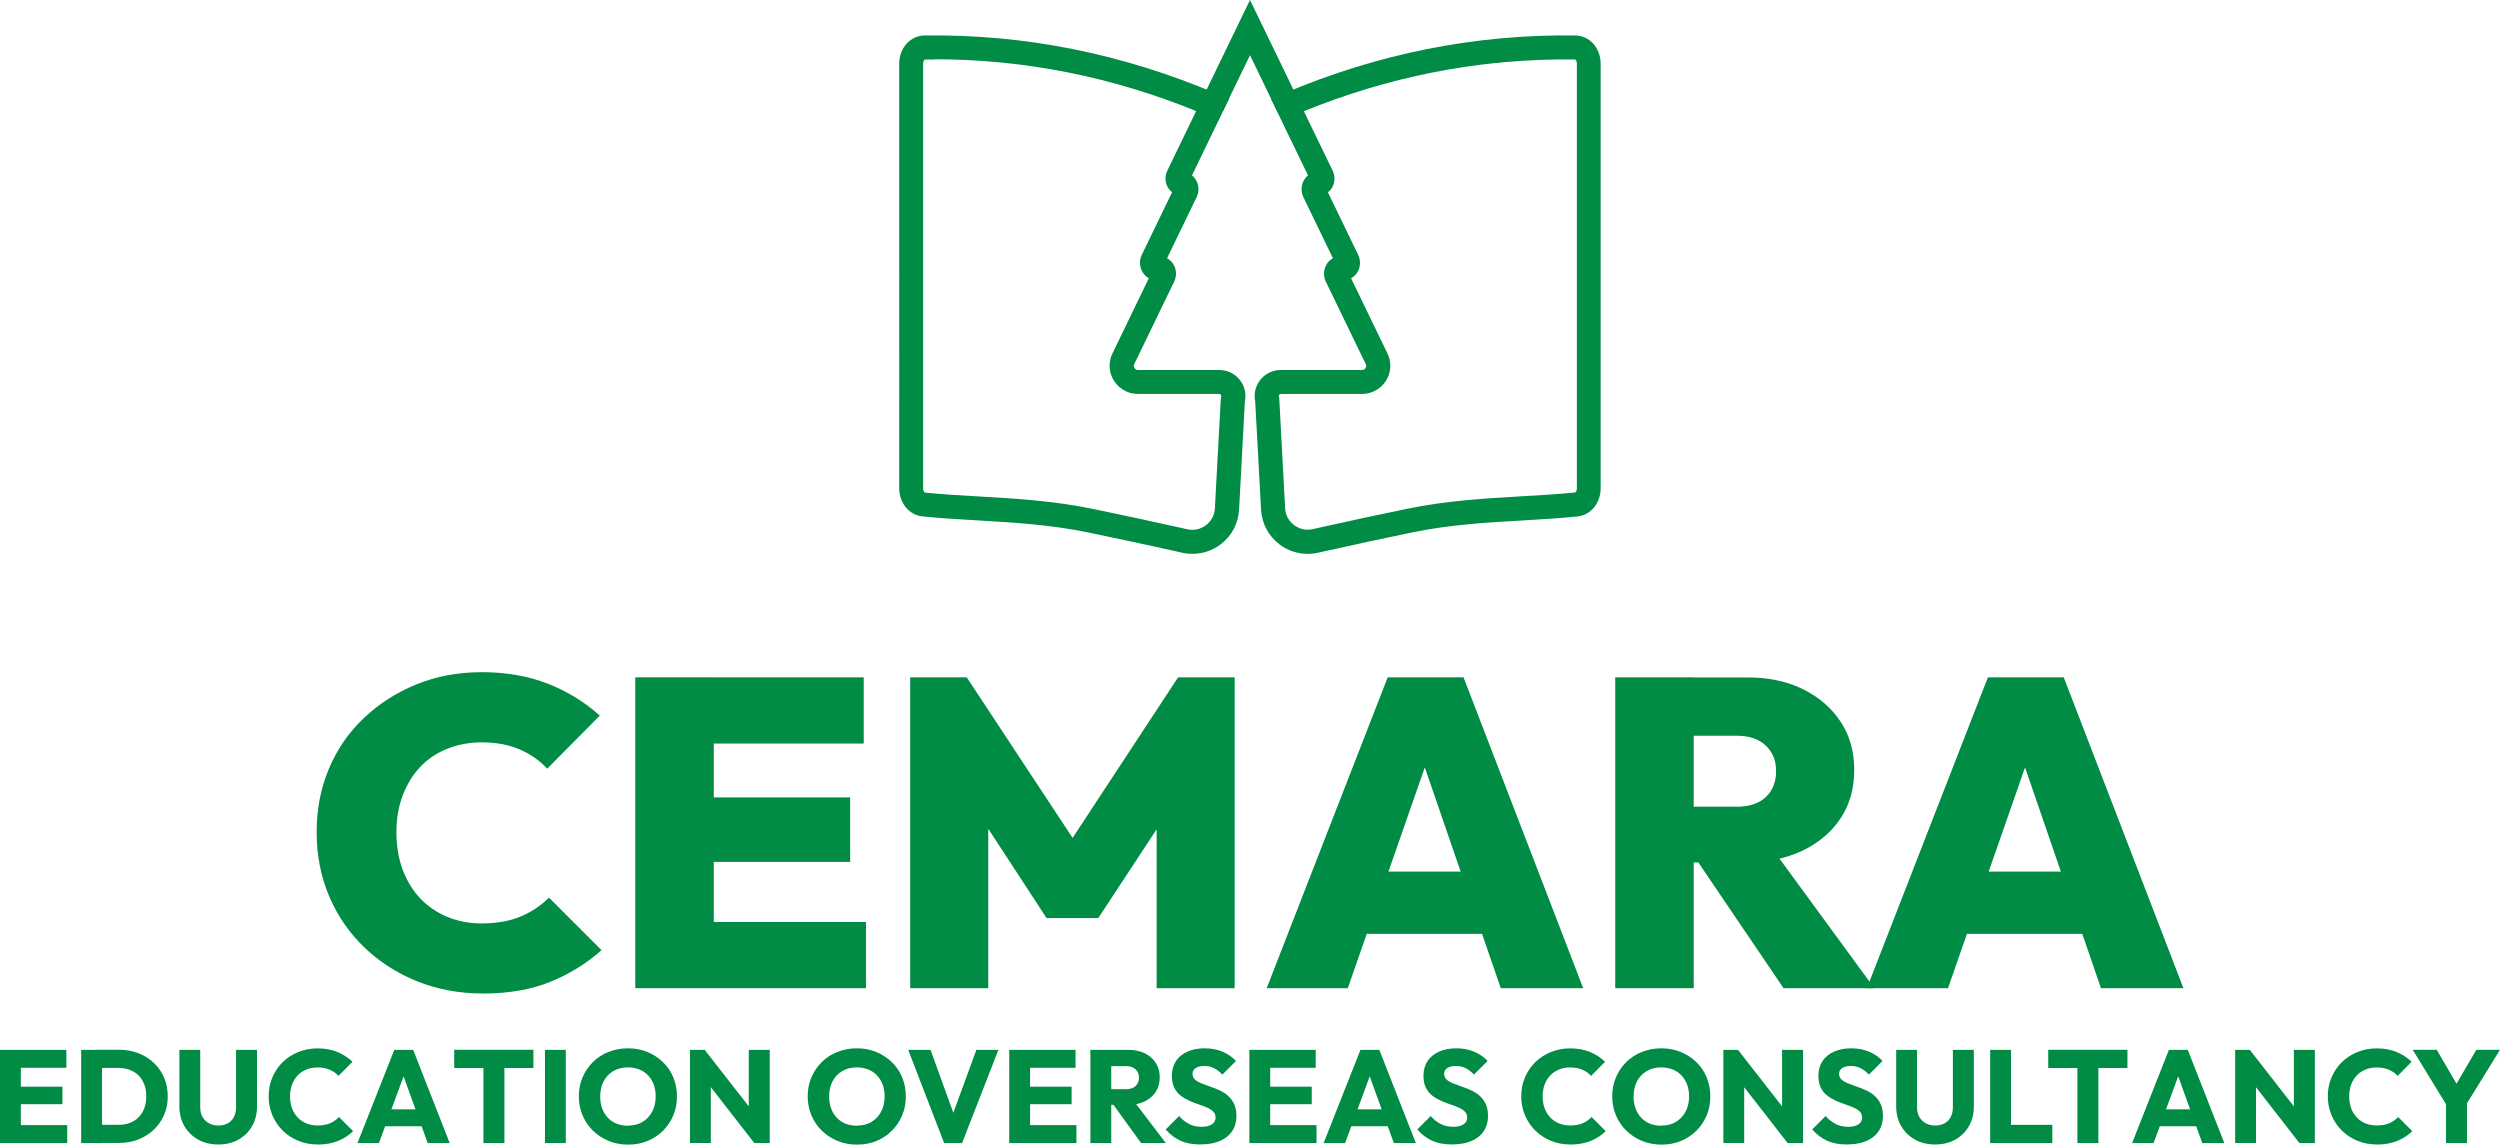 <?xml version="1.0" encoding="UTF-8"?>
<svg id="Layer_2" data-name="Layer 2" xmlns="http://www.w3.org/2000/svg" viewBox="0 0 355.12 162.59">
  <defs>
    <style>
      .cls-1 {
        fill: #008c44;
        stroke-width: 0px;
      }
    </style>
  </defs>
  <g id="Layer_1-2" data-name="Layer 1">
    <g>
      <path class="cls-1" d="M0,162.37v-13.24h2.96v13.24H0ZM2.27,151.68v-2.55h7.16v2.55H2.27ZM2.27,156.85v-2.49h6.6v2.49H2.27ZM2.27,162.37v-2.55h7.28v2.55H2.27Z"/>
      <path class="cls-1" d="M11.53,162.37v-13.24h2.96v13.24h-2.96ZM13.56,162.37v-2.59h3.26c.8,0,1.5-.16,2.09-.49s1.05-.79,1.38-1.4c.33-.61.49-1.33.49-2.17s-.17-1.54-.5-2.15-.79-1.07-1.39-1.39-1.28-.48-2.07-.48h-3.36v-2.59h3.39c1,0,1.92.16,2.77.48.84.32,1.58.78,2.21,1.37.63.59,1.12,1.29,1.47,2.09.35.8.53,1.69.53,2.68s-.17,1.85-.53,2.65c-.35.81-.84,1.51-1.46,2.1-.63.59-1.36,1.05-2.2,1.38s-1.76.49-2.75.49h-3.34Z"/>
      <path class="cls-1" d="M31.03,162.57c-1.1,0-2.07-.23-2.9-.7-.83-.47-1.48-1.11-1.95-1.93-.47-.82-.7-1.75-.7-2.78v-8.03h2.96v8.18c0,.54.12,1,.35,1.39.23.39.54.68.93.88s.83.3,1.31.3.9-.1,1.29-.3c.38-.2.68-.49.89-.88.21-.39.32-.84.32-1.37v-8.2h2.98v8.04c0,1.04-.23,1.96-.69,2.78-.46.81-1.11,1.45-1.93,1.92s-1.78.7-2.85.7Z"/>
      <path class="cls-1" d="M45.12,162.57c-.99,0-1.9-.17-2.75-.52s-1.58-.83-2.21-1.45c-.63-.62-1.12-1.35-1.47-2.18-.35-.83-.53-1.73-.53-2.69s.17-1.86.53-2.69c.35-.83.84-1.55,1.47-2.17.63-.61,1.37-1.09,2.2-1.43.84-.34,1.76-.52,2.76-.52,1.05,0,1.98.17,2.8.51.82.34,1.53.8,2.15,1.39l-1.99,2.01c-.34-.38-.75-.67-1.25-.88s-1.07-.32-1.72-.32c-.58,0-1.1.1-1.58.29-.47.19-.89.47-1.24.83-.35.36-.62.8-.81,1.31s-.28,1.07-.28,1.67.09,1.19.28,1.7c.19.51.46.94.81,1.31.35.37.76.65,1.24.84.48.19,1,.29,1.58.29.67,0,1.26-.1,1.76-.31.5-.21.92-.5,1.28-.89l2.01,2.01c-.62.6-1.35,1.07-2.17,1.4s-1.78.5-2.87.5Z"/>
      <path class="cls-1" d="M50.78,162.37l5.23-13.24h2.68l5.19,13.24h-3.13l-3.96-10.97h1.09l-4.05,10.97h-3.06ZM53.78,159.98v-2.4h7.2v2.4h-7.2Z"/>
      <path class="cls-1" d="M64.52,151.71v-2.59h11.25v2.59h-11.25ZM68.67,162.37v-13.07h2.98v13.07h-2.98Z"/>
      <path class="cls-1" d="M77.41,162.37v-13.24h2.96v13.24h-2.96Z"/>
      <path class="cls-1" d="M89.24,162.59c-1,0-1.93-.17-2.78-.52-.85-.35-1.59-.84-2.23-1.46s-1.13-1.35-1.48-2.18c-.35-.83-.53-1.73-.53-2.69s.17-1.88.53-2.7c.35-.82.84-1.55,1.46-2.17.62-.62,1.36-1.1,2.21-1.44.85-.34,1.78-.52,2.78-.52s1.9.17,2.75.52c.84.34,1.58.83,2.22,1.44.64.62,1.13,1.34,1.47,2.17.34.83.52,1.73.52,2.71s-.17,1.86-.52,2.69c-.35.83-.84,1.56-1.46,2.18-.62.62-1.36,1.1-2.19,1.45s-1.75.52-2.74.52ZM89.2,159.89c.79,0,1.48-.17,2.06-.52.59-.35,1.05-.84,1.38-1.46s.5-1.35.5-2.17c0-.61-.09-1.17-.28-1.68s-.46-.94-.81-1.31-.77-.65-1.26-.84c-.49-.19-1.02-.29-1.59-.29-.79,0-1.48.17-2.07.52-.59.34-1.05.83-1.38,1.44-.33.62-.49,1.34-.49,2.17,0,.62.09,1.19.28,1.71s.46.95.81,1.32c.35.37.77.65,1.25.84.48.19,1.02.29,1.6.29Z"/>
      <path class="cls-1" d="M98.01,162.37v-13.24h2.08l.88,2.64v10.59h-2.96ZM107.15,162.37l-7.78-10,.73-3.24,7.8,10-.75,3.24ZM107.15,162.37l-.79-2.64v-10.6h2.98v13.24h-2.19Z"/>
      <path class="cls-1" d="M121.75,162.59c-1,0-1.93-.17-2.78-.52-.85-.35-1.59-.84-2.23-1.46s-1.13-1.35-1.48-2.18c-.35-.83-.53-1.73-.53-2.69s.17-1.88.53-2.7c.35-.82.84-1.55,1.46-2.17.62-.62,1.36-1.1,2.21-1.44.85-.34,1.78-.52,2.78-.52s1.9.17,2.75.52c.84.34,1.58.83,2.22,1.44.64.62,1.13,1.34,1.47,2.17.34.83.52,1.73.52,2.71s-.17,1.86-.52,2.69c-.35.83-.84,1.56-1.46,2.18-.62.62-1.36,1.1-2.19,1.45s-1.75.52-2.74.52ZM121.72,159.89c.79,0,1.48-.17,2.06-.52.59-.35,1.05-.84,1.38-1.46s.5-1.35.5-2.17c0-.61-.09-1.17-.28-1.68s-.46-.94-.81-1.31-.77-.65-1.26-.84c-.49-.19-1.02-.29-1.59-.29-.79,0-1.48.17-2.07.52-.59.34-1.05.83-1.38,1.44-.33.62-.49,1.34-.49,2.17,0,.62.09,1.19.28,1.71s.46.95.81,1.32c.35.37.77.65,1.25.84.48.19,1.02.29,1.6.29Z"/>
      <path class="cls-1" d="M134.11,162.37l-5.1-13.24h3.17l3.88,10.71h-1.29l3.92-10.71h3.13l-5.16,13.24h-2.55Z"/>
      <path class="cls-1" d="M143.36,162.37v-13.24h2.96v13.24h-2.96ZM145.62,151.68v-2.55h7.16v2.55h-7.16ZM145.62,156.85v-2.49h6.6v2.49h-6.6ZM145.62,162.37v-2.55h7.28v2.55h-7.28Z"/>
      <path class="cls-1" d="M154.89,162.37v-13.24h2.96v13.24h-2.96ZM157.16,156.93v-2.21h2.79c.58,0,1.03-.15,1.35-.44.32-.29.49-.69.49-1.19s-.16-.87-.48-1.18c-.32-.31-.77-.47-1.34-.47h-2.81v-2.31h3.15c.89,0,1.66.17,2.33.5.66.33,1.18.79,1.55,1.38s.55,1.26.55,2.01c0,.8-.19,1.49-.56,2.07-.38.58-.9,1.03-1.57,1.36-.68.33-1.47.49-2.38.49h-3.06ZM162.09,162.37l-4.12-5.7,2.72-.75,4.91,6.45h-3.51Z"/>
      <path class="cls-1" d="M170.53,162.57c-1.1,0-2.04-.17-2.82-.52-.78-.35-1.49-.89-2.13-1.61l1.91-1.91c.42.49.9.87,1.42,1.13.52.27,1.12.4,1.81.4.61,0,1.09-.12,1.43-.35s.52-.55.52-.95c0-.35-.11-.64-.33-.86-.22-.22-.52-.42-.89-.58-.38-.16-.78-.32-1.22-.46-.44-.14-.88-.32-1.32-.52-.44-.2-.85-.44-1.22-.73-.37-.29-.67-.66-.89-1.11-.22-.45-.34-1.01-.34-1.67,0-.82.2-1.53.59-2.12.39-.59.95-1.03,1.66-1.34s1.52-.46,2.42-.46,1.79.16,2.55.49c.76.33,1.39.76,1.89,1.31l-1.93,1.93c-.4-.41-.8-.72-1.21-.92-.41-.2-.86-.3-1.36-.3s-.92.1-1.22.29c-.3.19-.45.47-.45.83,0,.33.11.59.34.8.22.21.52.38.89.54.37.15.78.3,1.22.45.44.15.89.32,1.33.52.44.19.85.45,1.21.76s.66.7.89,1.16.35,1.04.35,1.74c0,1.26-.45,2.25-1.35,2.97s-2.15,1.08-3.75,1.08Z"/>
      <path class="cls-1" d="M177.47,162.37v-13.24h2.96v13.24h-2.96ZM179.73,151.68v-2.55h7.16v2.55h-7.16ZM179.73,156.85v-2.49h6.6v2.49h-6.6ZM179.73,162.37v-2.55h7.28v2.55h-7.28Z"/>
      <path class="cls-1" d="M188.02,162.37l5.23-13.24h2.68l5.19,13.24h-3.13l-3.96-10.97h1.09l-4.05,10.97h-3.06ZM191.02,159.98v-2.4h7.2v2.4h-7.2Z"/>
      <path class="cls-1" d="M206.27,162.57c-1.1,0-2.04-.17-2.82-.52-.78-.35-1.49-.89-2.13-1.61l1.91-1.91c.42.49.9.87,1.42,1.13.52.27,1.12.4,1.81.4.61,0,1.09-.12,1.43-.35s.52-.55.52-.95c0-.35-.11-.64-.33-.86-.22-.22-.52-.42-.89-.58-.38-.16-.78-.32-1.22-.46-.44-.14-.88-.32-1.32-.52-.44-.2-.85-.44-1.22-.73-.37-.29-.67-.66-.89-1.11-.22-.45-.34-1.01-.34-1.67,0-.82.2-1.53.59-2.12.39-.59.95-1.03,1.66-1.34s1.52-.46,2.42-.46,1.79.16,2.55.49c.76.33,1.39.76,1.89,1.31l-1.93,1.93c-.4-.41-.8-.72-1.21-.92-.41-.2-.86-.3-1.36-.3s-.92.1-1.22.29c-.3.19-.45.47-.45.83,0,.33.11.59.34.8.22.21.52.38.89.54.37.15.78.3,1.22.45.44.15.89.32,1.33.52.44.19.85.45,1.21.76s.66.7.89,1.16.35,1.04.35,1.74c0,1.26-.45,2.25-1.35,2.97s-2.15,1.08-3.75,1.08Z"/>
      <path class="cls-1" d="M223.05,162.57c-.99,0-1.9-.17-2.75-.52s-1.58-.83-2.21-1.45c-.63-.62-1.12-1.35-1.47-2.18-.35-.83-.53-1.73-.53-2.69s.17-1.86.53-2.69c.35-.83.84-1.55,1.47-2.17.63-.61,1.37-1.09,2.2-1.43.84-.34,1.76-.52,2.76-.52,1.05,0,1.98.17,2.8.51.82.34,1.53.8,2.15,1.39l-1.99,2.01c-.34-.38-.75-.67-1.25-.88s-1.07-.32-1.72-.32c-.58,0-1.1.1-1.58.29-.47.19-.89.47-1.24.83-.35.36-.62.8-.81,1.31s-.28,1.07-.28,1.67.09,1.19.28,1.7c.19.51.46.94.81,1.31.35.37.76.65,1.24.84.48.19,1,.29,1.58.29.67,0,1.26-.1,1.76-.31.5-.21.92-.5,1.28-.89l2.01,2.01c-.62.6-1.35,1.07-2.17,1.4s-1.78.5-2.87.5Z"/>
      <path class="cls-1" d="M236.03,162.59c-1,0-1.93-.17-2.78-.52-.85-.35-1.59-.84-2.23-1.46s-1.13-1.35-1.48-2.18c-.35-.83-.53-1.73-.53-2.69s.17-1.88.53-2.7c.35-.82.84-1.55,1.46-2.17.62-.62,1.36-1.1,2.21-1.44.85-.34,1.78-.52,2.78-.52s1.9.17,2.75.52c.84.34,1.58.83,2.22,1.44.64.62,1.13,1.34,1.47,2.17.34.83.52,1.73.52,2.71s-.17,1.86-.52,2.69c-.35.83-.84,1.56-1.46,2.18-.62.62-1.36,1.1-2.19,1.45s-1.75.52-2.74.52ZM235.99,159.89c.79,0,1.48-.17,2.06-.52.59-.35,1.05-.84,1.38-1.46s.5-1.35.5-2.17c0-.61-.09-1.17-.28-1.68s-.46-.94-.81-1.31-.77-.65-1.26-.84c-.49-.19-1.02-.29-1.59-.29-.79,0-1.48.17-2.07.52-.59.34-1.05.83-1.38,1.44-.33.62-.49,1.34-.49,2.17,0,.62.09,1.19.28,1.71s.46.95.81,1.32c.35.37.77.65,1.25.84.48.19,1.02.29,1.6.29Z"/>
      <path class="cls-1" d="M244.8,162.37v-13.24h2.08l.88,2.64v10.59h-2.96ZM253.93,162.37l-7.78-10,.73-3.24,7.8,10-.75,3.24ZM253.93,162.37l-.79-2.64v-10.6h2.98v13.24h-2.19Z"/>
      <path class="cls-1" d="M262.37,162.57c-1.1,0-2.04-.17-2.82-.52-.78-.35-1.49-.89-2.13-1.61l1.91-1.91c.42.49.9.87,1.42,1.13.52.27,1.12.4,1.81.4.61,0,1.09-.12,1.43-.35s.52-.55.52-.95c0-.35-.11-.64-.33-.86-.22-.22-.52-.42-.89-.58-.38-.16-.78-.32-1.22-.46-.44-.14-.88-.32-1.32-.52-.44-.2-.85-.44-1.22-.73-.37-.29-.67-.66-.89-1.11-.22-.45-.34-1.01-.34-1.67,0-.82.2-1.53.59-2.12.39-.59.95-1.03,1.66-1.34s1.52-.46,2.42-.46,1.79.16,2.55.49c.76.33,1.39.76,1.89,1.31l-1.93,1.93c-.4-.41-.8-.72-1.21-.92-.41-.2-.86-.3-1.36-.3s-.92.1-1.22.29c-.3.19-.45.47-.45.83,0,.33.11.59.34.8.22.21.52.38.89.54.37.15.78.3,1.22.45.44.15.89.32,1.33.52.44.19.85.45,1.21.76s.66.7.89,1.16.35,1.04.35,1.74c0,1.26-.45,2.25-1.35,2.97s-2.15,1.08-3.75,1.08Z"/>
      <path class="cls-1" d="M274.9,162.57c-1.1,0-2.07-.23-2.9-.7-.83-.47-1.48-1.11-1.95-1.93-.47-.82-.7-1.75-.7-2.78v-8.03h2.96v8.18c0,.54.12,1,.35,1.39.23.39.54.68.93.88s.83.3,1.31.3.9-.1,1.29-.3c.38-.2.68-.49.89-.88.21-.39.32-.84.32-1.37v-8.2h2.98v8.04c0,1.04-.23,1.96-.69,2.78-.46.81-1.11,1.45-1.93,1.92s-1.78.7-2.85.7Z"/>
      <path class="cls-1" d="M282.7,162.37v-13.24h2.96v13.24h-2.96ZM284.99,162.37v-2.59h6.54v2.59h-6.54Z"/>
      <path class="cls-1" d="M290.95,151.71v-2.59h11.25v2.59h-11.25ZM295.09,162.37v-13.07h2.98v13.07h-2.98Z"/>
      <path class="cls-1" d="M302.86,162.37l5.23-13.24h2.68l5.19,13.24h-3.13l-3.96-10.97h1.09l-4.05,10.97h-3.06ZM305.86,159.98v-2.4h7.2v2.4h-7.2Z"/>
      <path class="cls-1" d="M317.5,162.37v-13.24h2.08l.88,2.64v10.59h-2.96ZM326.63,162.37l-7.78-10,.73-3.24,7.8,10-.75,3.24ZM326.63,162.37l-.79-2.64v-10.6h2.98v13.24h-2.19Z"/>
      <path class="cls-1" d="M337.62,162.57c-.99,0-1.9-.17-2.75-.52s-1.58-.83-2.21-1.45c-.63-.62-1.12-1.35-1.47-2.18-.35-.83-.53-1.73-.53-2.69s.17-1.86.53-2.69c.35-.83.84-1.55,1.47-2.17.63-.61,1.37-1.09,2.2-1.43.84-.34,1.76-.52,2.76-.52,1.05,0,1.98.17,2.8.51.82.34,1.53.8,2.15,1.39l-1.99,2.01c-.34-.38-.75-.67-1.25-.88s-1.07-.32-1.72-.32c-.58,0-1.1.1-1.58.29-.47.19-.89.47-1.24.83-.35.36-.62.8-.81,1.31s-.28,1.07-.28,1.67.09,1.19.28,1.7c.19.51.46.94.81,1.31.35.37.76.65,1.24.84.48.19,1,.29,1.58.29.67,0,1.26-.1,1.76-.31.5-.21.92-.5,1.28-.89l2.01,2.01c-.62.6-1.35,1.07-2.17,1.4s-1.78.5-2.87.5Z"/>
      <path class="cls-1" d="M347.82,157.45l-5.1-8.33h3.41l3.92,6.71h-2.21l3.92-6.71h3.36l-5.14,8.33h-2.16ZM347.45,162.37v-6.28h2.98v6.28h-2.98Z"/>
    </g>
    <g>
      <path class="cls-1" d="M68.57,141.12c-3.36,0-6.48-.58-9.34-1.74-2.87-1.16-5.37-2.77-7.5-4.83-2.14-2.05-3.8-4.47-4.98-7.26-1.18-2.78-1.77-5.81-1.77-9.09s.58-6.24,1.74-9c1.16-2.76,2.81-5.16,4.95-7.19,2.14-2.03,4.63-3.63,7.47-4.79,2.84-1.16,5.95-1.74,9.31-1.74s6.62.55,9.4,1.65c2.78,1.1,5.23,2.61,7.35,4.52l-7.47,7.54c-1.08-1.16-2.39-2.08-3.92-2.74-1.54-.66-3.32-1-5.36-1-1.74,0-3.37.3-4.89.9s-2.8,1.46-3.86,2.58-1.89,2.47-2.49,4.05c-.6,1.58-.9,3.32-.9,5.23s.3,3.78.9,5.36c.6,1.58,1.43,2.93,2.49,4.05s2.34,1.99,3.83,2.62c1.5.62,3.13.93,4.92.93,2.08,0,3.89-.32,5.45-.96,1.56-.64,2.92-1.55,4.08-2.71l7.47,7.47c-2.16,1.91-4.6,3.42-7.32,4.51-2.72,1.1-5.91,1.65-9.56,1.65Z"/>
      <path class="cls-1" d="M90.24,140.37v-44.16h11.15v44.16h-11.15ZM99.09,105.62v-9.4h23.6v9.4h-23.6ZM99.09,122.43v-9.16h21.67v9.16h-21.67ZM99.09,140.37v-9.4h23.92v9.4h-23.92Z"/>
      <path class="cls-1" d="M129.29,140.37v-44.16h8.03l16.88,25.6h-3.67l16.82-25.6h8.03v44.16h-11.08v-25.66l1.74.44-10.03,15.26h-7.35l-9.96-15.26,1.68-.44v25.66h-11.08Z"/>
      <path class="cls-1" d="M179.93,140.37l17.19-44.16h10.77l17,44.16h-11.71l-12.77-37.12h3.99l-12.95,37.12h-11.52ZM190.39,132.65v-8.84h24.41v8.84h-24.41Z"/>
      <path class="cls-1" d="M229.44,140.37v-44.16h11.15v44.16h-11.15ZM238.28,122.5v-7.91h8.41c1.79,0,3.17-.46,4.14-1.37s1.46-2.14,1.46-3.67-.49-2.71-1.46-3.64c-.98-.93-2.36-1.4-4.14-1.4h-8.41v-8.28h10.03c2.95,0,5.55.56,7.82,1.68,2.26,1.12,4.04,2.66,5.33,4.61,1.29,1.95,1.93,4.23,1.93,6.85s-.65,4.96-1.96,6.91c-1.31,1.95-3.12,3.48-5.45,4.58-2.33,1.1-5.04,1.65-8.16,1.65h-9.53ZM253.35,140.37l-12.83-18.93,10.09-2.43,15.63,21.36h-12.89Z"/>
      <path class="cls-1" d="M265.19,140.37l17.19-44.16h10.77l17,44.16h-11.71l-12.77-37.12h3.99l-12.95,37.12h-11.52ZM275.65,132.65v-8.84h24.41v8.84h-24.41Z"/>
    </g>
    <g>
      <path class="cls-1" d="M169.38,78.67c-.49,0-.98-.05-1.46-.16-4.74-1.07-10.56-2.3-13.31-2.87-5.43-1.12-10.68-1.42-15.76-1.72-2.71-.16-5.27-.3-7.83-.57-1.88-.19-3.29-1.91-3.29-3.98V9.04c0-2.21,1.57-3.97,3.58-4,7.05-.1,14.14.54,21.08,1.93,6.96,1.39,13.86,3.54,20.52,6.39l1.65.71-.82,1.7-4.42,9.14c.21.17.39.37.53.6.47.74.52,1.7.13,2.49l-4.2,8.68c.35.19.65.47.88.83.47.74.52,1.7.13,2.49l-5.67,11.72c-.08.16-.08.35,0,.51.1.2.3.33.52.33h11.56c1.11,0,2.16.49,2.87,1.35.71.86.99,1.98.77,3.07,0,.02,0,.04-.01.06l-.82,15.36c-.11,1.95-1.06,3.75-2.62,4.93-1.16.88-2.56,1.34-3.99,1.34ZM132.8,8.45c-.48,0-.97,0-1.45.01-.03.02-.22.21-.22.58v60.34c0,.35.17.56.24.59,2.47.25,4.99.4,7.66.55,5.21.3,10.59.61,16.26,1.78,2.77.57,8.62,1.81,13.37,2.88.92.21,1.89,0,2.64-.57.75-.57,1.22-1.44,1.27-2.39l.83-15.39c.01-.21.04-.38.07-.52.02-.11-.02-.19-.06-.24-.06-.07-.13-.11-.23-.11h-11.56c-1.52,0-2.94-.89-3.6-2.26h0c-.54-1.11-.54-2.38,0-3.49l5.17-10.69c-.35-.19-.65-.47-.87-.83-.47-.74-.52-1.7-.13-2.49l4.3-8.89c-.21-.17-.4-.37-.55-.61-.46-.73-.51-1.67-.13-2.45l4.1-8.47c-5.93-2.42-12.04-4.26-18.2-5.49-6.23-1.24-12.58-1.87-18.91-1.87ZM167.87,27.81h0,0ZM166.89,26.51h0s0,0,0,0ZM167.88,24.4h0,0Z"/>
      <path class="cls-1" d="M185.74,78.67c-1.43,0-2.83-.46-3.99-1.34-1.56-1.18-2.51-2.97-2.62-4.93l-.83-15.37c-.23-1.06.02-2.15.68-3.02.71-.92,1.78-1.45,2.94-1.45h11.56c.22,0,.43-.13.52-.33h0c.08-.16.08-.35,0-.51l-5.67-11.72c-.38-.79-.33-1.75.13-2.49.22-.36.53-.64.88-.83l-4.2-8.68c-.38-.79-.33-1.75.13-2.49.15-.23.33-.44.53-.6l-4.47-9.24-.77-1.61,1.63-.7c6.65-2.85,13.55-5,20.52-6.39,6.94-1.39,14.04-2.03,21.08-1.93,2.01.03,3.58,1.79,3.58,4v60.34c0,2.08-1.41,3.79-3.29,3.98-2.56.26-5.12.41-7.83.57-5.08.29-10.34.59-15.76,1.72-2.77.57-8.61,1.81-13.31,2.87-.48.11-.97.16-1.46.16ZM181.94,55.97c-.12,0-.19.06-.23.11-.04.05-.08.14-.05.25l.05.17.84,15.71c.05.94.51,1.81,1.27,2.38.76.57,1.72.78,2.64.57,4.72-1.06,10.58-2.31,13.37-2.88,5.67-1.17,11.06-1.48,16.26-1.78,2.67-.15,5.19-.3,7.68-.55.04-.02.22-.21.22-.58V9.04c0-.37-.18-.56-.24-.59-6.79-.1-13.64.53-20.34,1.86-6.16,1.23-12.28,3.07-18.2,5.49l4.1,8.46c.38.78.33,1.72-.13,2.45-.15.24-.34.45-.55.61l4.3,8.89c.38.79.33,1.75-.13,2.49-.22.36-.53.64-.88.83l5.17,10.69c.54,1.11.54,2.38,0,3.48-.66,1.37-2.08,2.26-3.6,2.26h-11.56ZM187.25,27.81h0,0ZM186.23,25.76s0,0,0,0h0ZM187.24,24.4h0,0Z"/>
      <polygon class="cls-1" points="171.02 16.14 170.16 15.28 177.56 0 184.43 14.18 181.35 15.67 177.56 7.84 173.77 15.67 172.23 14.93 171.02 16.14"/>
    </g>
  </g>
</svg>